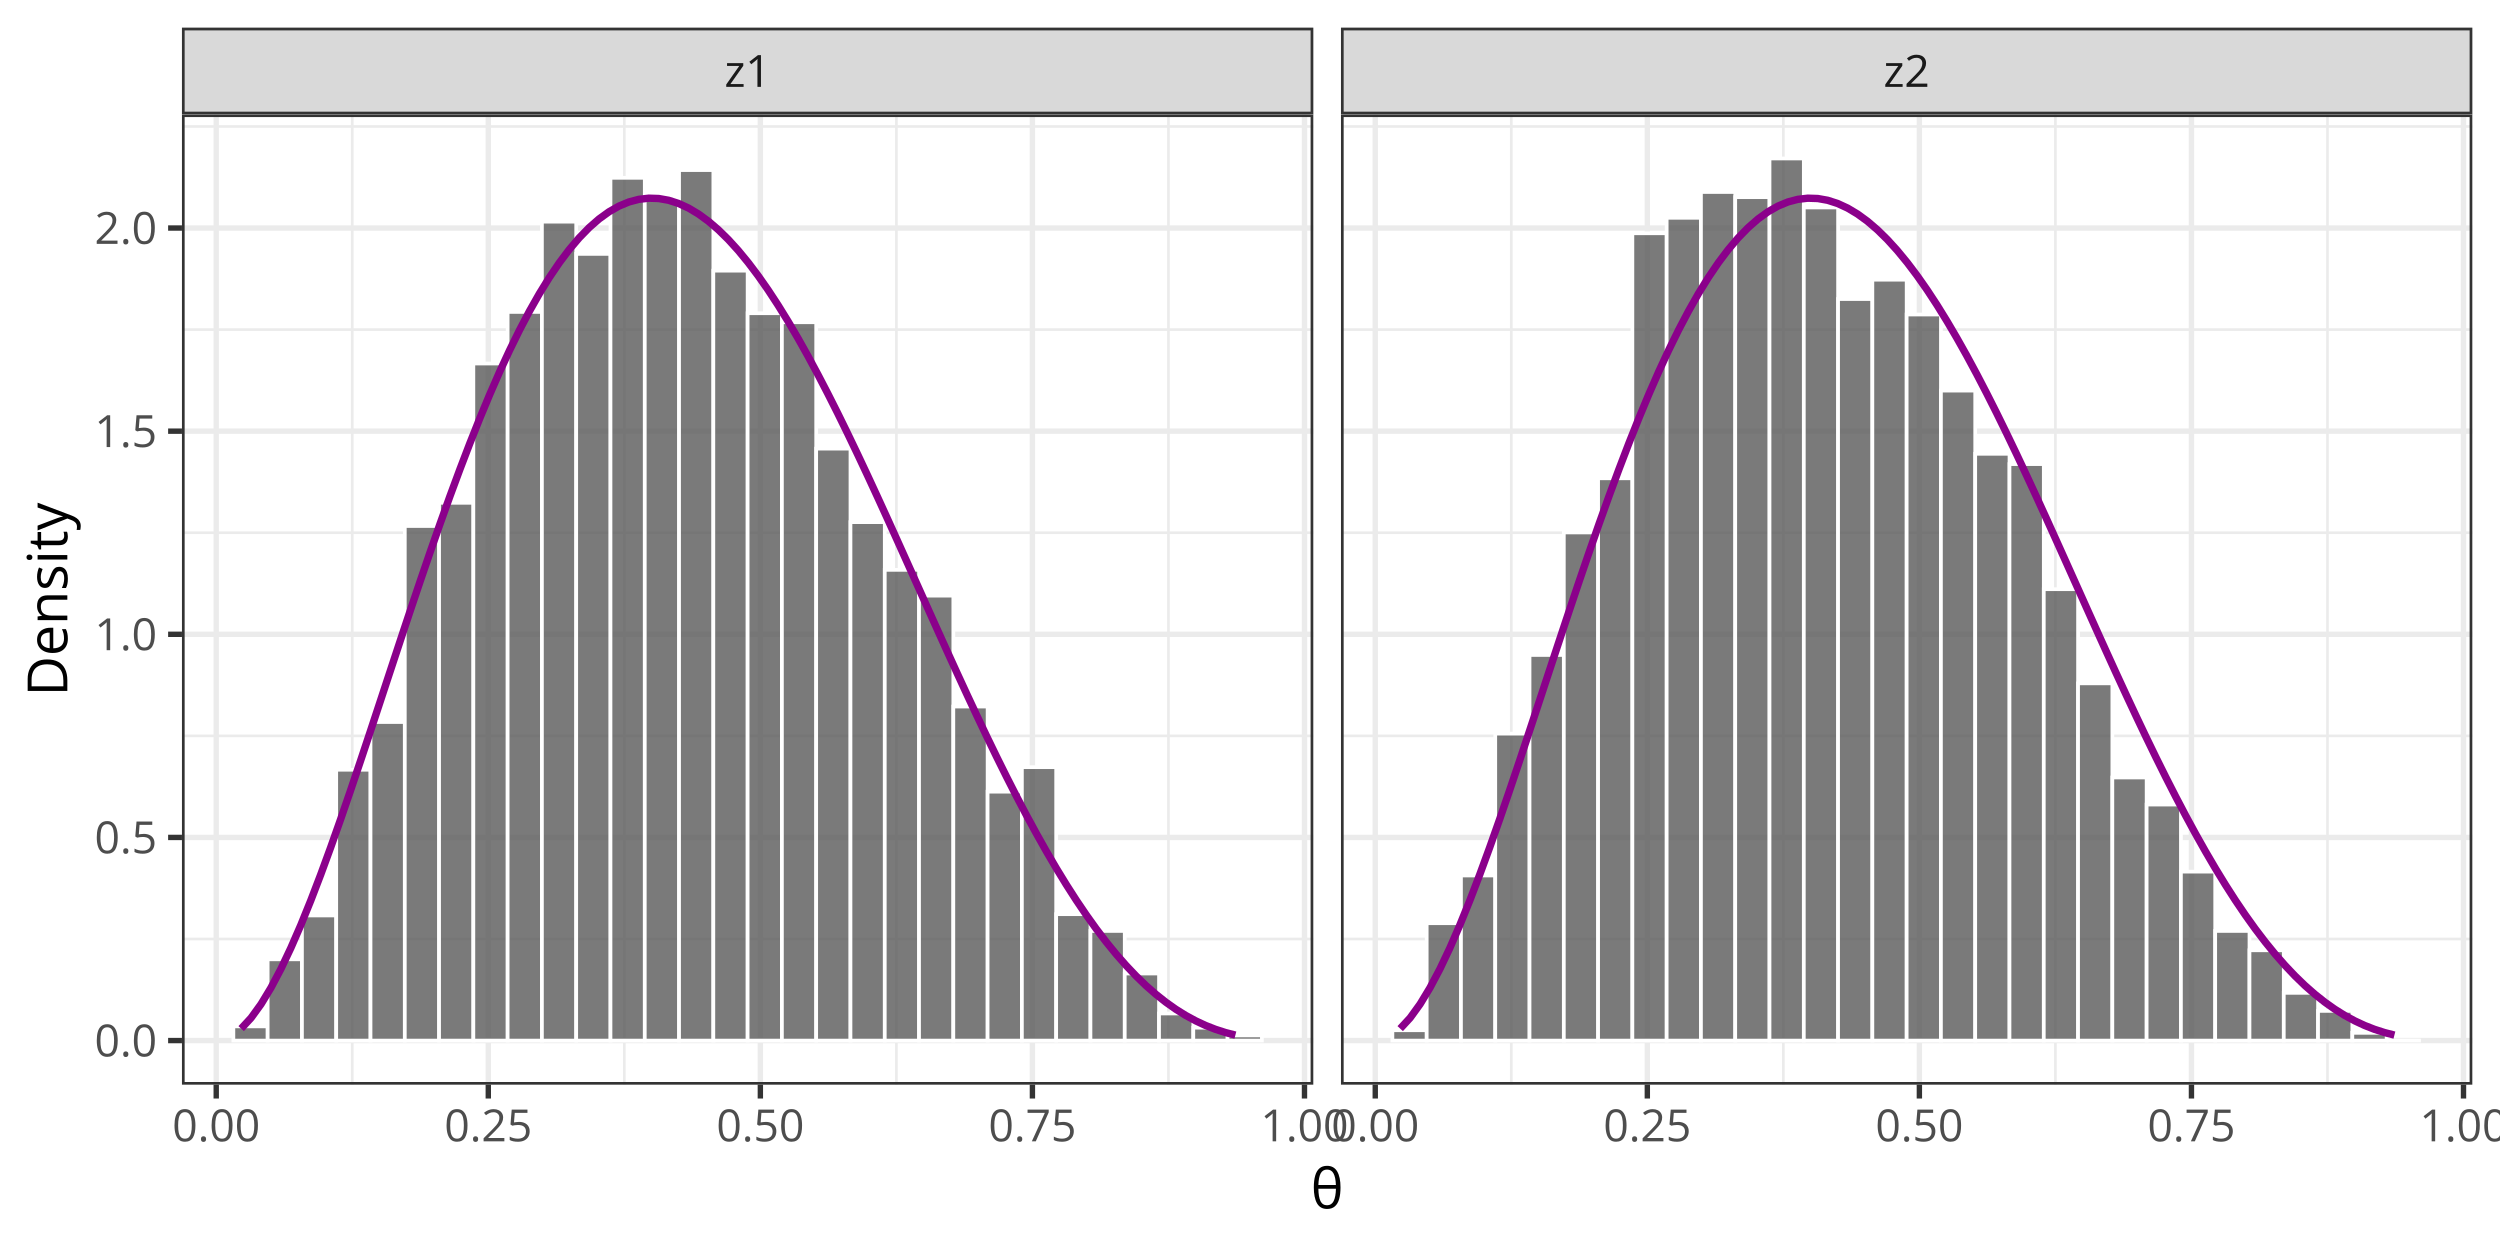 <?xml version="1.0" encoding="UTF-8"?>
<svg xmlns="http://www.w3.org/2000/svg" xmlns:xlink="http://www.w3.org/1999/xlink" width="720pt" height="360pt" viewBox="0 0 720 360" version="1.1">
<defs>
<g>
<symbol overflow="visible" id="glyph0-0">
<path style="stroke:none;" d=""/>
</symbol>
<symbol overflow="visible" id="glyph0-1">
<path style="stroke:none;" d="M 5.5 0 L 0.5 0 L 0.5 -0.688 L 4.25 -6.031 L 0.734 -6.031 L 0.734 -6.844 L 5.406 -6.844 L 5.406 -6.078 L 1.703 -0.812 L 5.5 -0.812 Z M 5.5 0 "/>
</symbol>
<symbol overflow="visible" id="glyph0-2">
<path style="stroke:none;" d="M 4.5 0 L 3.484 0 L 3.484 -6.469 C 3.484 -6.719 3.484 -6.93 3.484 -7.109 C 3.484 -7.285 3.484 -7.445 3.484 -7.594 C 3.492 -7.738 3.508 -7.891 3.531 -8.047 C 3.395 -7.91 3.27 -7.797 3.156 -7.703 C 3.051 -7.609 2.914 -7.492 2.75 -7.359 L 1.703 -6.516 L 1.156 -7.234 L 3.625 -9.141 L 4.5 -9.141 Z M 4.5 0 "/>
</symbol>
<symbol overflow="visible" id="glyph0-3">
<path style="stroke:none;" d="M 6.609 0 L 0.625 0 L 0.625 -0.875 L 3.078 -3.344 C 3.523 -3.801 3.906 -4.207 4.219 -4.562 C 4.531 -4.926 4.766 -5.281 4.922 -5.625 C 5.086 -5.977 5.172 -6.363 5.172 -6.781 C 5.172 -7.289 5.016 -7.68 4.703 -7.953 C 4.398 -8.234 4 -8.375 3.5 -8.375 C 3.062 -8.375 2.676 -8.297 2.344 -8.141 C 2.008 -7.992 1.664 -7.785 1.312 -7.516 L 0.75 -8.203 C 0.988 -8.41 1.25 -8.594 1.531 -8.75 C 1.82 -8.906 2.129 -9.031 2.453 -9.125 C 2.785 -9.219 3.133 -9.266 3.5 -9.266 C 4.062 -9.266 4.547 -9.164 4.953 -8.969 C 5.367 -8.77 5.688 -8.488 5.906 -8.125 C 6.133 -7.77 6.25 -7.344 6.25 -6.844 C 6.25 -6.363 6.148 -5.914 5.953 -5.5 C 5.766 -5.082 5.492 -4.672 5.141 -4.266 C 4.797 -3.859 4.395 -3.426 3.938 -2.969 L 1.953 -1 L 1.953 -0.953 L 6.609 -0.953 Z M 6.609 0 "/>
</symbol>
<symbol overflow="visible" id="glyph0-4">
<path style="stroke:none;" d="M 6.672 -4.578 C 6.672 -3.836 6.613 -3.176 6.5 -2.594 C 6.383 -2.008 6.207 -1.516 5.969 -1.109 C 5.727 -0.703 5.414 -0.395 5.031 -0.188 C 4.645 0.02 4.188 0.125 3.656 0.125 C 2.969 0.125 2.398 -0.055 1.953 -0.422 C 1.516 -0.797 1.188 -1.332 0.969 -2.031 C 0.75 -2.738 0.641 -3.586 0.641 -4.578 C 0.641 -5.555 0.738 -6.395 0.938 -7.094 C 1.133 -7.789 1.453 -8.328 1.891 -8.703 C 2.336 -9.086 2.926 -9.281 3.656 -9.281 C 4.344 -9.281 4.906 -9.094 5.344 -8.719 C 5.789 -8.344 6.125 -7.805 6.344 -7.109 C 6.562 -6.41 6.672 -5.566 6.672 -4.578 Z M 1.688 -4.578 C 1.688 -3.734 1.75 -3.023 1.875 -2.453 C 2.008 -1.891 2.219 -1.469 2.5 -1.188 C 2.789 -0.906 3.176 -0.766 3.656 -0.766 C 4.125 -0.766 4.5 -0.898 4.781 -1.172 C 5.07 -1.453 5.285 -1.875 5.422 -2.438 C 5.555 -3.008 5.625 -3.723 5.625 -4.578 C 5.625 -5.422 5.555 -6.125 5.422 -6.688 C 5.297 -7.25 5.086 -7.672 4.797 -7.953 C 4.516 -8.242 4.133 -8.391 3.656 -8.391 C 3.176 -8.391 2.789 -8.242 2.5 -7.953 C 2.207 -7.672 2 -7.25 1.875 -6.688 C 1.75 -6.125 1.688 -5.422 1.688 -4.578 Z M 1.688 -4.578 "/>
</symbol>
<symbol overflow="visible" id="glyph0-5">
<path style="stroke:none;" d="M 0.938 -0.656 C 0.938 -0.945 1.004 -1.148 1.141 -1.266 C 1.285 -1.391 1.461 -1.453 1.672 -1.453 C 1.879 -1.453 2.055 -1.391 2.203 -1.266 C 2.348 -1.148 2.422 -0.945 2.422 -0.656 C 2.422 -0.363 2.348 -0.148 2.203 -0.016 C 2.055 0.109 1.879 0.172 1.672 0.172 C 1.461 0.172 1.285 0.109 1.141 -0.016 C 1.004 -0.148 0.938 -0.363 0.938 -0.656 Z M 0.938 -0.656 "/>
</symbol>
<symbol overflow="visible" id="glyph0-6">
<path style="stroke:none;" d="M 3.516 -5.594 C 4.141 -5.594 4.68 -5.484 5.141 -5.266 C 5.598 -5.055 5.953 -4.75 6.203 -4.344 C 6.453 -3.945 6.578 -3.469 6.578 -2.906 C 6.578 -2.281 6.441 -1.738 6.172 -1.281 C 5.898 -0.832 5.508 -0.484 5 -0.234 C 4.5 0.004 3.895 0.125 3.188 0.125 C 2.707 0.125 2.266 0.082 1.859 0 C 1.453 -0.082 1.109 -0.207 0.828 -0.375 L 0.828 -1.359 C 1.129 -1.18 1.492 -1.035 1.922 -0.922 C 2.359 -0.816 2.781 -0.766 3.188 -0.766 C 3.656 -0.766 4.062 -0.836 4.406 -0.984 C 4.758 -1.129 5.031 -1.352 5.219 -1.656 C 5.414 -1.957 5.516 -2.336 5.516 -2.797 C 5.516 -3.41 5.328 -3.879 4.953 -4.203 C 4.578 -4.535 3.988 -4.703 3.188 -4.703 C 2.926 -4.703 2.641 -4.68 2.328 -4.641 C 2.023 -4.598 1.773 -4.551 1.578 -4.5 L 1.047 -4.844 L 1.406 -9.141 L 5.938 -9.141 L 5.938 -8.188 L 2.281 -8.188 L 2.062 -5.438 C 2.219 -5.469 2.422 -5.5 2.672 -5.531 C 2.922 -5.57 3.203 -5.594 3.516 -5.594 Z M 3.516 -5.594 "/>
</symbol>
<symbol overflow="visible" id="glyph0-7">
<path style="stroke:none;" d="M 1.812 0 L 5.562 -8.188 L 0.578 -8.188 L 0.578 -9.141 L 6.672 -9.141 L 6.672 -8.328 L 2.953 0 Z M 1.812 0 "/>
</symbol>
<symbol overflow="visible" id="glyph1-0">
<path style="stroke:none;" d=""/>
</symbol>
<symbol overflow="visible" id="glyph1-1">
<path style="stroke:none;" d="M 8.578 -6.062 C 8.578 -4.75 8.445 -3.629 8.188 -2.703 C 7.926 -1.773 7.508 -1.066 6.938 -0.578 C 6.375 -0.086 5.629 0.156 4.703 0.156 C 3.398 0.156 2.438 -0.383 1.812 -1.469 C 1.195 -2.562 0.891 -4.094 0.891 -6.062 C 0.891 -7.375 1.02 -8.488 1.281 -9.406 C 1.539 -10.332 1.953 -11.039 2.516 -11.531 C 3.078 -12.02 3.805 -12.266 4.703 -12.266 C 6.016 -12.266 6.988 -11.723 7.625 -10.641 C 8.258 -9.566 8.578 -8.039 8.578 -6.062 Z M 4.703 -0.906 C 5.555 -0.906 6.188 -1.301 6.594 -2.094 C 7 -2.895 7.223 -4.086 7.266 -5.672 L 2.203 -5.672 C 2.223 -4.098 2.426 -2.91 2.812 -2.109 C 3.207 -1.305 3.836 -0.906 4.703 -0.906 Z M 4.703 -11.188 C 3.867 -11.188 3.254 -10.816 2.859 -10.078 C 2.473 -9.336 2.254 -8.227 2.203 -6.75 L 7.25 -6.75 C 7.195 -8.227 6.969 -9.336 6.562 -10.078 C 6.164 -10.816 5.547 -11.188 4.703 -11.188 Z M 4.703 -11.188 "/>
</symbol>
<symbol overflow="visible" id="glyph2-0">
<path style="stroke:none;" d=""/>
</symbol>
<symbol overflow="visible" id="glyph2-1">
<path style="stroke:none;" d="M -5.828 -10.641 C -4.535 -10.641 -3.457 -10.406 -2.594 -9.938 C -1.738 -9.469 -1.094 -8.785 -0.656 -7.891 C -0.219 -7.004 0 -5.93 0 -4.672 L 0 -1.562 L -11.422 -1.562 L -11.422 -5.016 C -11.422 -6.172 -11.207 -7.164 -10.781 -8 C -10.363 -8.844 -9.738 -9.492 -8.906 -9.953 C -8.07 -10.41 -7.047 -10.641 -5.828 -10.641 Z M -5.781 -9.234 C -6.801 -9.234 -7.645 -9.062 -8.312 -8.719 C -8.977 -8.383 -9.473 -7.883 -9.797 -7.219 C -10.129 -6.562 -10.297 -5.758 -10.297 -4.812 L -10.297 -2.891 L -1.141 -2.891 L -1.141 -4.516 C -1.141 -6.086 -1.523 -7.266 -2.297 -8.047 C -3.078 -8.836 -4.238 -9.234 -5.781 -9.234 Z M -5.781 -9.234 "/>
</symbol>
<symbol overflow="visible" id="glyph2-2">
<path style="stroke:none;" d="M -8.719 -4.672 C -8.719 -5.398 -8.555 -6.023 -8.234 -6.547 C -7.91 -7.066 -7.457 -7.461 -6.875 -7.734 C -6.301 -8.016 -5.625 -8.156 -4.844 -8.156 L -4.047 -8.156 L -4.047 -2.234 C -3.035 -2.254 -2.266 -2.504 -1.734 -2.984 C -1.211 -3.473 -0.953 -4.156 -0.953 -5.031 C -0.953 -5.57 -1 -6.051 -1.094 -6.469 C -1.195 -6.883 -1.348 -7.316 -1.547 -7.766 L -0.406 -7.766 C -0.207 -7.336 -0.066 -6.91 0.016 -6.484 C 0.109 -6.055 0.156 -5.555 0.156 -4.984 C 0.156 -4.16 -0.008 -3.441 -0.344 -2.828 C -0.688 -2.211 -1.18 -1.734 -1.828 -1.391 C -2.484 -1.055 -3.281 -0.891 -4.219 -0.891 C -5.145 -0.891 -5.941 -1.047 -6.609 -1.359 C -7.285 -1.672 -7.805 -2.109 -8.172 -2.672 C -8.535 -3.234 -8.719 -3.898 -8.719 -4.672 Z M -7.656 -4.656 C -7.656 -3.957 -7.426 -3.398 -6.969 -2.984 C -6.52 -2.578 -5.891 -2.336 -5.078 -2.266 L -5.078 -6.797 C -5.586 -6.785 -6.035 -6.703 -6.422 -6.547 C -6.816 -6.398 -7.117 -6.172 -7.328 -5.859 C -7.547 -5.547 -7.656 -5.145 -7.656 -4.656 Z M -7.656 -4.656 "/>
</symbol>
<symbol overflow="visible" id="glyph2-3">
<path style="stroke:none;" d="M -8.719 -5.422 C -8.719 -6.441 -8.469 -7.211 -7.969 -7.734 C -7.477 -8.254 -6.68 -8.516 -5.578 -8.516 L 0 -8.516 L 0 -7.234 L -5.5 -7.234 C -6.207 -7.234 -6.738 -7.066 -7.094 -6.734 C -7.445 -6.41 -7.625 -5.914 -7.625 -5.25 C -7.625 -4.301 -7.352 -3.633 -6.812 -3.25 C -6.281 -2.863 -5.504 -2.672 -4.484 -2.672 L 0 -2.672 L 0 -1.375 L -8.562 -1.375 L -8.562 -2.422 L -7.328 -2.609 L -7.328 -2.688 C -7.629 -2.863 -7.883 -3.094 -8.094 -3.375 C -8.301 -3.656 -8.457 -3.969 -8.562 -4.312 C -8.664 -4.664 -8.719 -5.035 -8.719 -5.422 Z M -8.719 -5.422 "/>
</symbol>
<symbol overflow="visible" id="glyph2-4">
<path style="stroke:none;" d="M -2.344 -6.906 C -1.801 -6.906 -1.344 -6.77 -0.969 -6.5 C -0.594 -6.227 -0.312 -5.836 -0.125 -5.328 C 0.062 -4.816 0.156 -4.211 0.156 -3.516 C 0.156 -2.91 0.109 -2.391 0.016 -1.953 C -0.078 -1.516 -0.211 -1.133 -0.391 -0.812 L -1.578 -0.812 C -1.41 -1.156 -1.254 -1.566 -1.109 -2.047 C -0.973 -2.535 -0.906 -3.035 -0.906 -3.547 C -0.906 -4.285 -1.023 -4.82 -1.266 -5.156 C -1.504 -5.488 -1.828 -5.656 -2.234 -5.656 C -2.473 -5.656 -2.68 -5.586 -2.859 -5.453 C -3.035 -5.316 -3.207 -5.094 -3.375 -4.781 C -3.551 -4.469 -3.738 -4.035 -3.938 -3.484 C -4.145 -2.941 -4.352 -2.469 -4.562 -2.062 C -4.77 -1.664 -5.02 -1.359 -5.312 -1.141 C -5.613 -0.93 -6 -0.828 -6.469 -0.828 C -7.195 -0.828 -7.754 -1.117 -8.141 -1.703 C -8.523 -2.285 -8.719 -3.055 -8.719 -4.016 C -8.719 -4.523 -8.664 -5.004 -8.562 -5.453 C -8.469 -5.91 -8.332 -6.332 -8.156 -6.719 L -7.125 -6.281 C -7.27 -5.926 -7.395 -5.547 -7.5 -5.141 C -7.602 -4.742 -7.656 -4.336 -7.656 -3.922 C -7.656 -3.328 -7.555 -2.867 -7.359 -2.547 C -7.16 -2.223 -6.891 -2.062 -6.547 -2.062 C -6.285 -2.062 -6.066 -2.133 -5.891 -2.281 C -5.723 -2.438 -5.562 -2.676 -5.406 -3 C -5.258 -3.332 -5.082 -3.766 -4.875 -4.297 C -4.676 -4.836 -4.473 -5.301 -4.266 -5.688 C -4.055 -6.082 -3.801 -6.383 -3.5 -6.594 C -3.195 -6.801 -2.812 -6.906 -2.344 -6.906 Z M -2.344 -6.906 "/>
</symbol>
<symbol overflow="visible" id="glyph2-5">
<path style="stroke:none;" d="M -8.562 -2.672 L 0 -2.672 L 0 -1.375 L -8.562 -1.375 Z M -11.766 -2.031 C -11.766 -2.25 -11.695 -2.43 -11.562 -2.578 C -11.426 -2.734 -11.211 -2.812 -10.922 -2.812 C -10.629 -2.812 -10.41 -2.734 -10.266 -2.578 C -10.129 -2.43 -10.062 -2.25 -10.062 -2.031 C -10.062 -1.812 -10.129 -1.625 -10.266 -1.469 C -10.41 -1.32 -10.629 -1.25 -10.922 -1.25 C -11.211 -1.25 -11.426 -1.32 -11.562 -1.469 C -11.695 -1.625 -11.766 -1.812 -11.766 -2.031 Z M -11.766 -2.031 "/>
</symbol>
<symbol overflow="visible" id="glyph2-6">
<path style="stroke:none;" d="M -0.906 -4.141 C -0.906 -4.348 -0.922 -4.562 -0.953 -4.781 C -0.992 -5.008 -1.039 -5.195 -1.094 -5.344 L -0.094 -5.344 C -0.02 -5.188 0.035 -4.973 0.078 -4.703 C 0.129 -4.441 0.156 -4.18 0.156 -3.922 C 0.156 -3.473 0.078 -3.062 -0.078 -2.688 C -0.242 -2.32 -0.516 -2.023 -0.891 -1.797 C -1.273 -1.578 -1.801 -1.469 -2.469 -1.469 L -7.547 -1.469 L -7.547 -0.25 L -8.188 -0.25 L -8.688 -1.484 L -10.547 -2 L -10.547 -2.781 L -8.562 -2.781 L -8.562 -5.281 L -7.547 -5.281 L -7.547 -2.781 L -2.516 -2.781 C -1.973 -2.781 -1.566 -2.898 -1.297 -3.141 C -1.035 -3.391 -0.906 -3.723 -0.906 -4.141 Z M -0.906 -4.141 "/>
</symbol>
<symbol overflow="visible" id="glyph2-7">
<path style="stroke:none;" d="M -8.562 -0.016 L -8.562 -1.406 L -3.594 -3.297 C -3.301 -3.41 -3.02 -3.516 -2.75 -3.609 C -2.488 -3.703 -2.234 -3.785 -1.984 -3.859 C -1.742 -3.93 -1.508 -3.988 -1.281 -4.031 L -1.281 -4.078 C -1.539 -4.148 -1.879 -4.254 -2.297 -4.391 C -2.723 -4.523 -3.16 -4.672 -3.609 -4.828 L -8.562 -6.625 L -8.562 -8.016 L 1.266 -4.297 C 1.785 -4.098 2.238 -3.863 2.625 -3.594 C 3.02 -3.332 3.32 -3.016 3.531 -2.641 C 3.75 -2.266 3.859 -1.812 3.859 -1.281 C 3.859 -1.039 3.844 -0.828 3.812 -0.641 C 3.781 -0.453 3.75 -0.289 3.719 -0.156 L 2.672 -0.156 C 2.703 -0.27 2.727 -0.406 2.75 -0.562 C 2.77 -0.727 2.781 -0.898 2.781 -1.078 C 2.781 -1.398 2.719 -1.68 2.594 -1.922 C 2.469 -2.16 2.285 -2.363 2.047 -2.531 C 1.816 -2.707 1.539 -2.859 1.219 -2.984 L 0.016 -3.453 Z M -8.562 -0.016 "/>
</symbol>
</g>
<clipPath id="clip1">
  <path d="M 52.402 32.941 L 378.23 32.941 L 378.23 312.387 L 52.402 312.387 Z M 52.402 32.941 "/>
</clipPath>
<clipPath id="clip2">
  <path d="M 52.402 270 L 378.23 270 L 378.23 271 L 52.402 271 Z M 52.402 270 "/>
</clipPath>
<clipPath id="clip3">
  <path d="M 52.402 211 L 378.23 211 L 378.23 213 L 52.402 213 Z M 52.402 211 "/>
</clipPath>
<clipPath id="clip4">
  <path d="M 52.402 153 L 378.23 153 L 378.23 154 L 52.402 154 Z M 52.402 153 "/>
</clipPath>
<clipPath id="clip5">
  <path d="M 52.402 94 L 378.23 94 L 378.23 96 L 52.402 96 Z M 52.402 94 "/>
</clipPath>
<clipPath id="clip6">
  <path d="M 52.402 36 L 378.23 36 L 378.23 37 L 52.402 37 Z M 52.402 36 "/>
</clipPath>
<clipPath id="clip7">
  <path d="M 101 32.941 L 102 32.941 L 102 312.387 L 101 312.387 Z M 101 32.941 "/>
</clipPath>
<clipPath id="clip8">
  <path d="M 179 32.941 L 181 32.941 L 181 312.387 L 179 312.387 Z M 179 32.941 "/>
</clipPath>
<clipPath id="clip9">
  <path d="M 257 32.941 L 259 32.941 L 259 312.387 L 257 312.387 Z M 257 32.941 "/>
</clipPath>
<clipPath id="clip10">
  <path d="M 336 32.941 L 337 32.941 L 337 312.387 L 336 312.387 Z M 336 32.941 "/>
</clipPath>
<clipPath id="clip11">
  <path d="M 52.402 298 L 378.23 298 L 378.23 301 L 52.402 301 Z M 52.402 298 "/>
</clipPath>
<clipPath id="clip12">
  <path d="M 52.402 240 L 378.23 240 L 378.23 242 L 52.402 242 Z M 52.402 240 "/>
</clipPath>
<clipPath id="clip13">
  <path d="M 52.402 181 L 378.23 181 L 378.23 184 L 52.402 184 Z M 52.402 181 "/>
</clipPath>
<clipPath id="clip14">
  <path d="M 52.402 123 L 378.23 123 L 378.23 125 L 52.402 125 Z M 52.402 123 "/>
</clipPath>
<clipPath id="clip15">
  <path d="M 52.402 64 L 378.23 64 L 378.23 67 L 52.402 67 Z M 52.402 64 "/>
</clipPath>
<clipPath id="clip16">
  <path d="M 61 32.941 L 64 32.941 L 64 312.387 L 61 312.387 Z M 61 32.941 "/>
</clipPath>
<clipPath id="clip17">
  <path d="M 139 32.941 L 142 32.941 L 142 312.387 L 139 312.387 Z M 139 32.941 "/>
</clipPath>
<clipPath id="clip18">
  <path d="M 218 32.941 L 220 32.941 L 220 312.387 L 218 312.387 Z M 218 32.941 "/>
</clipPath>
<clipPath id="clip19">
  <path d="M 296 32.941 L 299 32.941 L 299 312.387 L 296 312.387 Z M 296 32.941 "/>
</clipPath>
<clipPath id="clip20">
  <path d="M 374 32.941 L 377 32.941 L 377 312.387 L 374 312.387 Z M 374 32.941 "/>
</clipPath>
<clipPath id="clip21">
  <path d="M 52.402 32.941 L 378.23 32.941 L 378.23 312.387 L 52.402 312.387 Z M 52.402 32.941 "/>
</clipPath>
<clipPath id="clip22">
  <path d="M 386.199 32.941 L 712.027 32.941 L 712.027 312.387 L 386.199 312.387 Z M 386.199 32.941 "/>
</clipPath>
<clipPath id="clip23">
  <path d="M 386.199 270 L 712.027 270 L 712.027 271 L 386.199 271 Z M 386.199 270 "/>
</clipPath>
<clipPath id="clip24">
  <path d="M 386.199 211 L 712.027 211 L 712.027 213 L 386.199 213 Z M 386.199 211 "/>
</clipPath>
<clipPath id="clip25">
  <path d="M 386.199 153 L 712.027 153 L 712.027 154 L 386.199 154 Z M 386.199 153 "/>
</clipPath>
<clipPath id="clip26">
  <path d="M 386.199 94 L 712.027 94 L 712.027 96 L 386.199 96 Z M 386.199 94 "/>
</clipPath>
<clipPath id="clip27">
  <path d="M 386.199 36 L 712.027 36 L 712.027 37 L 386.199 37 Z M 386.199 36 "/>
</clipPath>
<clipPath id="clip28">
  <path d="M 434 32.941 L 436 32.941 L 436 312.387 L 434 312.387 Z M 434 32.941 "/>
</clipPath>
<clipPath id="clip29">
  <path d="M 513 32.941 L 514 32.941 L 514 312.387 L 513 312.387 Z M 513 32.941 "/>
</clipPath>
<clipPath id="clip30">
  <path d="M 591 32.941 L 593 32.941 L 593 312.387 L 591 312.387 Z M 591 32.941 "/>
</clipPath>
<clipPath id="clip31">
  <path d="M 669 32.941 L 671 32.941 L 671 312.387 L 669 312.387 Z M 669 32.941 "/>
</clipPath>
<clipPath id="clip32">
  <path d="M 386.199 298 L 712.027 298 L 712.027 301 L 386.199 301 Z M 386.199 298 "/>
</clipPath>
<clipPath id="clip33">
  <path d="M 386.199 240 L 712.027 240 L 712.027 242 L 386.199 242 Z M 386.199 240 "/>
</clipPath>
<clipPath id="clip34">
  <path d="M 386.199 181 L 712.027 181 L 712.027 184 L 386.199 184 Z M 386.199 181 "/>
</clipPath>
<clipPath id="clip35">
  <path d="M 386.199 123 L 712.027 123 L 712.027 125 L 386.199 125 Z M 386.199 123 "/>
</clipPath>
<clipPath id="clip36">
  <path d="M 386.199 64 L 712.027 64 L 712.027 67 L 386.199 67 Z M 386.199 64 "/>
</clipPath>
<clipPath id="clip37">
  <path d="M 395 32.941 L 397 32.941 L 397 312.387 L 395 312.387 Z M 395 32.941 "/>
</clipPath>
<clipPath id="clip38">
  <path d="M 473 32.941 L 476 32.941 L 476 312.387 L 473 312.387 Z M 473 32.941 "/>
</clipPath>
<clipPath id="clip39">
  <path d="M 552 32.941 L 554 32.941 L 554 312.387 L 552 312.387 Z M 552 32.941 "/>
</clipPath>
<clipPath id="clip40">
  <path d="M 630 32.941 L 632 32.941 L 632 312.387 L 630 312.387 Z M 630 32.941 "/>
</clipPath>
<clipPath id="clip41">
  <path d="M 708 32.941 L 711 32.941 L 711 312.387 L 708 312.387 Z M 708 32.941 "/>
</clipPath>
<clipPath id="clip42">
  <path d="M 386.199 32.941 L 712.027 32.941 L 712.027 312.387 L 386.199 312.387 Z M 386.199 32.941 "/>
</clipPath>
<clipPath id="clip43">
  <path d="M 52.402 7.969 L 378.23 7.969 L 378.23 32.941 L 52.402 32.941 Z M 52.402 7.969 "/>
</clipPath>
<clipPath id="clip44">
  <path d="M 386.199 7.969 L 712.027 7.969 L 712.027 32.941 L 386.199 32.941 Z M 386.199 7.969 "/>
</clipPath>
</defs>
<g id="surface204">
<rect x="0" y="0" width="720" height="360" style="fill:rgb(100%,100%,100%);fill-opacity:1;stroke:none;"/>
<rect x="0" y="0" width="720" height="360" style="fill:rgb(100%,100%,100%);fill-opacity:1;stroke:none;"/>
<path style="fill:none;stroke-width:1.552;stroke-linecap:round;stroke-linejoin:round;stroke:rgb(100%,100%,100%);stroke-opacity:1;stroke-miterlimit:10;" d="M 0 360 L 720 360 L 720 0 L 0 0 Z M 0 360 "/>
<g clip-path="url(#clip1)" clip-rule="nonzero">
<path style=" stroke:none;fill-rule:nonzero;fill:rgb(100%,100%,100%);fill-opacity:1;" d="M 52.402 312.387 L 378.23 312.387 L 378.23 32.941 L 52.402 32.941 Z M 52.402 312.387 "/>
</g>
<g clip-path="url(#clip2)" clip-rule="nonzero">
<path style="fill:none;stroke-width:0.776;stroke-linecap:butt;stroke-linejoin:round;stroke:rgb(92.157%,92.157%,92.157%);stroke-opacity:1;stroke-miterlimit:10;" d="M 52.402 270.434 L 378.23 270.434 "/>
</g>
<g clip-path="url(#clip3)" clip-rule="nonzero">
<path style="fill:none;stroke-width:0.776;stroke-linecap:butt;stroke-linejoin:round;stroke:rgb(92.157%,92.157%,92.157%);stroke-opacity:1;stroke-miterlimit:10;" d="M 52.402 211.93 L 378.23 211.93 "/>
</g>
<g clip-path="url(#clip4)" clip-rule="nonzero">
<path style="fill:none;stroke-width:0.776;stroke-linecap:butt;stroke-linejoin:round;stroke:rgb(92.157%,92.157%,92.157%);stroke-opacity:1;stroke-miterlimit:10;" d="M 52.402 153.43 L 378.23 153.43 "/>
</g>
<g clip-path="url(#clip5)" clip-rule="nonzero">
<path style="fill:none;stroke-width:0.776;stroke-linecap:butt;stroke-linejoin:round;stroke:rgb(92.157%,92.157%,92.157%);stroke-opacity:1;stroke-miterlimit:10;" d="M 52.402 94.926 L 378.23 94.926 "/>
</g>
<g clip-path="url(#clip6)" clip-rule="nonzero">
<path style="fill:none;stroke-width:0.776;stroke-linecap:butt;stroke-linejoin:round;stroke:rgb(92.157%,92.157%,92.157%);stroke-opacity:1;stroke-miterlimit:10;" d="M 52.402 36.422 L 378.23 36.422 "/>
</g>
<g clip-path="url(#clip7)" clip-rule="nonzero">
<path style="fill:none;stroke-width:0.776;stroke-linecap:butt;stroke-linejoin:round;stroke:rgb(92.157%,92.157%,92.157%);stroke-opacity:1;stroke-miterlimit:10;" d="M 101.453 312.387 L 101.453 32.941 "/>
</g>
<g clip-path="url(#clip8)" clip-rule="nonzero">
<path style="fill:none;stroke-width:0.776;stroke-linecap:butt;stroke-linejoin:round;stroke:rgb(92.157%,92.157%,92.157%);stroke-opacity:1;stroke-miterlimit:10;" d="M 179.805 312.387 L 179.805 32.941 "/>
</g>
<g clip-path="url(#clip9)" clip-rule="nonzero">
<path style="fill:none;stroke-width:0.776;stroke-linecap:butt;stroke-linejoin:round;stroke:rgb(92.157%,92.157%,92.157%);stroke-opacity:1;stroke-miterlimit:10;" d="M 258.16 312.387 L 258.16 32.941 "/>
</g>
<g clip-path="url(#clip10)" clip-rule="nonzero">
<path style="fill:none;stroke-width:0.776;stroke-linecap:butt;stroke-linejoin:round;stroke:rgb(92.157%,92.157%,92.157%);stroke-opacity:1;stroke-miterlimit:10;" d="M 336.516 312.387 L 336.516 32.941 "/>
</g>
<g clip-path="url(#clip11)" clip-rule="nonzero">
<path style="fill:none;stroke-width:1.552;stroke-linecap:butt;stroke-linejoin:round;stroke:rgb(92.157%,92.157%,92.157%);stroke-opacity:1;stroke-miterlimit:10;" d="M 52.402 299.684 L 378.23 299.684 "/>
</g>
<g clip-path="url(#clip12)" clip-rule="nonzero">
<path style="fill:none;stroke-width:1.552;stroke-linecap:butt;stroke-linejoin:round;stroke:rgb(92.157%,92.157%,92.157%);stroke-opacity:1;stroke-miterlimit:10;" d="M 52.402 241.184 L 378.23 241.184 "/>
</g>
<g clip-path="url(#clip13)" clip-rule="nonzero">
<path style="fill:none;stroke-width:1.552;stroke-linecap:butt;stroke-linejoin:round;stroke:rgb(92.157%,92.157%,92.157%);stroke-opacity:1;stroke-miterlimit:10;" d="M 52.402 182.68 L 378.23 182.68 "/>
</g>
<g clip-path="url(#clip14)" clip-rule="nonzero">
<path style="fill:none;stroke-width:1.552;stroke-linecap:butt;stroke-linejoin:round;stroke:rgb(92.157%,92.157%,92.157%);stroke-opacity:1;stroke-miterlimit:10;" d="M 52.402 124.176 L 378.23 124.176 "/>
</g>
<g clip-path="url(#clip15)" clip-rule="nonzero">
<path style="fill:none;stroke-width:1.552;stroke-linecap:butt;stroke-linejoin:round;stroke:rgb(92.157%,92.157%,92.157%);stroke-opacity:1;stroke-miterlimit:10;" d="M 52.402 65.676 L 378.23 65.676 "/>
</g>
<g clip-path="url(#clip16)" clip-rule="nonzero">
<path style="fill:none;stroke-width:1.552;stroke-linecap:butt;stroke-linejoin:round;stroke:rgb(92.157%,92.157%,92.157%);stroke-opacity:1;stroke-miterlimit:10;" d="M 62.273 312.387 L 62.273 32.941 "/>
</g>
<g clip-path="url(#clip17)" clip-rule="nonzero">
<path style="fill:none;stroke-width:1.552;stroke-linecap:butt;stroke-linejoin:round;stroke:rgb(92.157%,92.157%,92.157%);stroke-opacity:1;stroke-miterlimit:10;" d="M 140.629 312.387 L 140.629 32.941 "/>
</g>
<g clip-path="url(#clip18)" clip-rule="nonzero">
<path style="fill:none;stroke-width:1.552;stroke-linecap:butt;stroke-linejoin:round;stroke:rgb(92.157%,92.157%,92.157%);stroke-opacity:1;stroke-miterlimit:10;" d="M 218.984 312.387 L 218.984 32.941 "/>
</g>
<g clip-path="url(#clip19)" clip-rule="nonzero">
<path style="fill:none;stroke-width:1.552;stroke-linecap:butt;stroke-linejoin:round;stroke:rgb(92.157%,92.157%,92.157%);stroke-opacity:1;stroke-miterlimit:10;" d="M 297.336 312.387 L 297.336 32.941 "/>
</g>
<g clip-path="url(#clip20)" clip-rule="nonzero">
<path style="fill:none;stroke-width:1.552;stroke-linecap:butt;stroke-linejoin:round;stroke:rgb(92.157%,92.157%,92.157%);stroke-opacity:1;stroke-miterlimit:10;" d="M 375.691 312.387 L 375.691 32.941 "/>
</g>
<path style="fill-rule:nonzero;fill:rgb(34.902%,34.902%,34.902%);fill-opacity:0.8;stroke-width:1.067;stroke-linecap:butt;stroke-linejoin:miter;stroke:rgb(100%,100%,100%);stroke-opacity:1;stroke-miterlimit:10;" d="M 67.211 299.684 L 77.086 299.684 L 77.086 295.598 L 67.211 295.598 Z M 67.211 299.684 "/>
<path style="fill-rule:nonzero;fill:rgb(34.902%,34.902%,34.902%);fill-opacity:0.8;stroke-width:1.067;stroke-linecap:butt;stroke-linejoin:miter;stroke:rgb(100%,100%,100%);stroke-opacity:1;stroke-miterlimit:10;" d="M 77.086 299.684 L 86.961 299.684 L 86.961 276.285 L 77.086 276.285 Z M 77.086 299.684 "/>
<path style="fill-rule:nonzero;fill:rgb(34.902%,34.902%,34.902%);fill-opacity:0.8;stroke-width:1.067;stroke-linecap:butt;stroke-linejoin:miter;stroke:rgb(100%,100%,100%);stroke-opacity:1;stroke-miterlimit:10;" d="M 86.961 299.684 L 96.836 299.684 L 96.836 263.656 L 86.961 263.656 Z M 86.961 299.684 "/>
<path style="fill-rule:nonzero;fill:rgb(34.902%,34.902%,34.902%);fill-opacity:0.8;stroke-width:1.067;stroke-linecap:butt;stroke-linejoin:miter;stroke:rgb(100%,100%,100%);stroke-opacity:1;stroke-miterlimit:10;" d="M 96.832 299.684 L 106.707 299.684 L 106.707 221.688 L 96.832 221.688 Z M 96.832 299.684 "/>
<path style="fill-rule:nonzero;fill:rgb(34.902%,34.902%,34.902%);fill-opacity:0.8;stroke-width:1.067;stroke-linecap:butt;stroke-linejoin:miter;stroke:rgb(100%,100%,100%);stroke-opacity:1;stroke-miterlimit:10;" d="M 106.707 299.684 L 116.582 299.684 L 116.582 207.945 L 106.707 207.945 Z M 106.707 299.684 "/>
<path style="fill-rule:nonzero;fill:rgb(34.902%,34.902%,34.902%);fill-opacity:0.8;stroke-width:1.067;stroke-linecap:butt;stroke-linejoin:miter;stroke:rgb(100%,100%,100%);stroke-opacity:1;stroke-miterlimit:10;" d="M 116.582 299.684 L 126.457 299.684 L 126.457 151.492 L 116.582 151.492 Z M 116.582 299.684 "/>
<path style="fill-rule:nonzero;fill:rgb(34.902%,34.902%,34.902%);fill-opacity:0.8;stroke-width:1.067;stroke-linecap:butt;stroke-linejoin:miter;stroke:rgb(100%,100%,100%);stroke-opacity:1;stroke-miterlimit:10;" d="M 126.453 299.684 L 136.328 299.684 L 136.328 144.809 L 126.453 144.809 Z M 126.453 299.684 "/>
<path style="fill-rule:nonzero;fill:rgb(34.902%,34.902%,34.902%);fill-opacity:0.8;stroke-width:1.067;stroke-linecap:butt;stroke-linejoin:miter;stroke:rgb(100%,100%,100%);stroke-opacity:1;stroke-miterlimit:10;" d="M 136.328 299.684 L 146.203 299.684 L 146.203 104.695 L 136.328 104.695 Z M 136.328 299.684 "/>
<path style="fill-rule:nonzero;fill:rgb(34.902%,34.902%,34.902%);fill-opacity:0.8;stroke-width:1.067;stroke-linecap:butt;stroke-linejoin:miter;stroke:rgb(100%,100%,100%);stroke-opacity:1;stroke-miterlimit:10;" d="M 146.199 299.684 L 156.074 299.684 L 156.074 89.84 L 146.199 89.84 Z M 146.199 299.684 "/>
<path style="fill-rule:nonzero;fill:rgb(34.902%,34.902%,34.902%);fill-opacity:0.8;stroke-width:1.067;stroke-linecap:butt;stroke-linejoin:miter;stroke:rgb(100%,100%,100%);stroke-opacity:1;stroke-miterlimit:10;" d="M 156.074 299.684 L 165.949 299.684 L 165.949 63.84 L 156.074 63.84 Z M 156.074 299.684 "/>
<path style="fill-rule:nonzero;fill:rgb(34.902%,34.902%,34.902%);fill-opacity:0.8;stroke-width:1.067;stroke-linecap:butt;stroke-linejoin:miter;stroke:rgb(100%,100%,100%);stroke-opacity:1;stroke-miterlimit:10;" d="M 165.949 299.684 L 175.824 299.684 L 175.824 73.125 L 165.949 73.125 Z M 165.949 299.684 "/>
<path style="fill-rule:nonzero;fill:rgb(34.902%,34.902%,34.902%);fill-opacity:0.8;stroke-width:1.067;stroke-linecap:butt;stroke-linejoin:miter;stroke:rgb(100%,100%,100%);stroke-opacity:1;stroke-miterlimit:10;" d="M 175.82 299.684 L 185.695 299.684 L 185.695 51.211 L 175.82 51.211 Z M 175.82 299.684 "/>
<path style="fill-rule:nonzero;fill:rgb(34.902%,34.902%,34.902%);fill-opacity:0.8;stroke-width:1.067;stroke-linecap:butt;stroke-linejoin:miter;stroke:rgb(100%,100%,100%);stroke-opacity:1;stroke-miterlimit:10;" d="M 185.695 299.684 L 195.57 299.684 L 195.57 56.785 L 185.695 56.785 Z M 185.695 299.684 "/>
<path style="fill-rule:nonzero;fill:rgb(34.902%,34.902%,34.902%);fill-opacity:0.8;stroke-width:1.067;stroke-linecap:butt;stroke-linejoin:miter;stroke:rgb(100%,100%,100%);stroke-opacity:1;stroke-miterlimit:10;" d="M 195.57 299.684 L 205.445 299.684 L 205.445 48.984 L 195.57 48.984 Z M 195.57 299.684 "/>
<path style="fill-rule:nonzero;fill:rgb(34.902%,34.902%,34.902%);fill-opacity:0.8;stroke-width:1.067;stroke-linecap:butt;stroke-linejoin:miter;stroke:rgb(100%,100%,100%);stroke-opacity:1;stroke-miterlimit:10;" d="M 205.441 299.684 L 215.316 299.684 L 215.316 77.953 L 205.441 77.953 Z M 205.441 299.684 "/>
<path style="fill-rule:nonzero;fill:rgb(34.902%,34.902%,34.902%);fill-opacity:0.8;stroke-width:1.067;stroke-linecap:butt;stroke-linejoin:miter;stroke:rgb(100%,100%,100%);stroke-opacity:1;stroke-miterlimit:10;" d="M 215.316 299.684 L 225.191 299.684 L 225.191 90.211 L 215.316 90.211 Z M 215.316 299.684 "/>
<path style="fill-rule:nonzero;fill:rgb(34.902%,34.902%,34.902%);fill-opacity:0.8;stroke-width:1.067;stroke-linecap:butt;stroke-linejoin:miter;stroke:rgb(100%,100%,100%);stroke-opacity:1;stroke-miterlimit:10;" d="M 225.191 299.684 L 235.066 299.684 L 235.066 92.809 L 225.191 92.809 Z M 225.191 299.684 "/>
<path style="fill-rule:nonzero;fill:rgb(34.902%,34.902%,34.902%);fill-opacity:0.8;stroke-width:1.067;stroke-linecap:butt;stroke-linejoin:miter;stroke:rgb(100%,100%,100%);stroke-opacity:1;stroke-miterlimit:10;" d="M 235.062 299.684 L 244.938 299.684 L 244.938 129.207 L 235.062 129.207 Z M 235.062 299.684 "/>
<path style="fill-rule:nonzero;fill:rgb(34.902%,34.902%,34.902%);fill-opacity:0.8;stroke-width:1.067;stroke-linecap:butt;stroke-linejoin:miter;stroke:rgb(100%,100%,100%);stroke-opacity:1;stroke-miterlimit:10;" d="M 244.938 299.684 L 254.812 299.684 L 254.812 150.379 L 244.938 150.379 Z M 244.938 299.684 "/>
<path style="fill-rule:nonzero;fill:rgb(34.902%,34.902%,34.902%);fill-opacity:0.8;stroke-width:1.067;stroke-linecap:butt;stroke-linejoin:miter;stroke:rgb(100%,100%,100%);stroke-opacity:1;stroke-miterlimit:10;" d="M 254.812 299.684 L 264.688 299.684 L 264.688 164.121 L 254.812 164.121 Z M 254.812 299.684 "/>
<path style="fill-rule:nonzero;fill:rgb(34.902%,34.902%,34.902%);fill-opacity:0.8;stroke-width:1.067;stroke-linecap:butt;stroke-linejoin:miter;stroke:rgb(100%,100%,100%);stroke-opacity:1;stroke-miterlimit:10;" d="M 264.684 299.684 L 274.559 299.684 L 274.559 171.547 L 264.684 171.547 Z M 264.684 299.684 "/>
<path style="fill-rule:nonzero;fill:rgb(34.902%,34.902%,34.902%);fill-opacity:0.8;stroke-width:1.067;stroke-linecap:butt;stroke-linejoin:miter;stroke:rgb(100%,100%,100%);stroke-opacity:1;stroke-miterlimit:10;" d="M 274.559 299.684 L 284.434 299.684 L 284.434 203.488 L 274.559 203.488 Z M 274.559 299.684 "/>
<path style="fill-rule:nonzero;fill:rgb(34.902%,34.902%,34.902%);fill-opacity:0.8;stroke-width:1.067;stroke-linecap:butt;stroke-linejoin:miter;stroke:rgb(100%,100%,100%);stroke-opacity:1;stroke-miterlimit:10;" d="M 284.43 299.684 L 294.305 299.684 L 294.305 228.004 L 284.43 228.004 Z M 284.43 299.684 "/>
<path style="fill-rule:nonzero;fill:rgb(34.902%,34.902%,34.902%);fill-opacity:0.8;stroke-width:1.067;stroke-linecap:butt;stroke-linejoin:miter;stroke:rgb(100%,100%,100%);stroke-opacity:1;stroke-miterlimit:10;" d="M 294.305 299.684 L 304.18 299.684 L 304.18 220.945 L 294.305 220.945 Z M 294.305 299.684 "/>
<path style="fill-rule:nonzero;fill:rgb(34.902%,34.902%,34.902%);fill-opacity:0.8;stroke-width:1.067;stroke-linecap:butt;stroke-linejoin:miter;stroke:rgb(100%,100%,100%);stroke-opacity:1;stroke-miterlimit:10;" d="M 304.18 299.684 L 314.055 299.684 L 314.055 263.285 L 304.18 263.285 Z M 304.18 299.684 "/>
<path style="fill-rule:nonzero;fill:rgb(34.902%,34.902%,34.902%);fill-opacity:0.8;stroke-width:1.067;stroke-linecap:butt;stroke-linejoin:miter;stroke:rgb(100%,100%,100%);stroke-opacity:1;stroke-miterlimit:10;" d="M 314.051 299.684 L 323.926 299.684 L 323.926 268.113 L 314.051 268.113 Z M 314.051 299.684 "/>
<path style="fill-rule:nonzero;fill:rgb(34.902%,34.902%,34.902%);fill-opacity:0.8;stroke-width:1.067;stroke-linecap:butt;stroke-linejoin:miter;stroke:rgb(100%,100%,100%);stroke-opacity:1;stroke-miterlimit:10;" d="M 323.926 299.684 L 333.801 299.684 L 333.801 280.371 L 323.926 280.371 Z M 323.926 299.684 "/>
<path style="fill-rule:nonzero;fill:rgb(34.902%,34.902%,34.902%);fill-opacity:0.8;stroke-width:1.067;stroke-linecap:butt;stroke-linejoin:miter;stroke:rgb(100%,100%,100%);stroke-opacity:1;stroke-miterlimit:10;" d="M 333.801 299.684 L 343.676 299.684 L 343.676 291.883 L 333.801 291.883 Z M 333.801 299.684 "/>
<path style="fill-rule:nonzero;fill:rgb(34.902%,34.902%,34.902%);fill-opacity:0.8;stroke-width:1.067;stroke-linecap:butt;stroke-linejoin:miter;stroke:rgb(100%,100%,100%);stroke-opacity:1;stroke-miterlimit:10;" d="M 343.672 299.684 L 353.547 299.684 L 353.547 295.969 L 343.672 295.969 Z M 343.672 299.684 "/>
<path style="fill-rule:nonzero;fill:rgb(34.902%,34.902%,34.902%);fill-opacity:0.8;stroke-width:1.067;stroke-linecap:butt;stroke-linejoin:miter;stroke:rgb(100%,100%,100%);stroke-opacity:1;stroke-miterlimit:10;" d="M 353.547 299.684 L 363.422 299.684 L 363.422 298.199 L 353.547 298.199 Z M 353.547 299.684 "/>
<path style="fill:none;stroke-width:2.134;stroke-linecap:butt;stroke-linejoin:round;stroke:rgb(54.51%,0%,54.51%);stroke-opacity:1;stroke-miterlimit:10;" d="M 69.457 296.246 L 72.32 293.145 L 75.184 289.188 L 78.047 284.457 L 80.91 279.035 L 83.773 272.992 L 86.637 266.41 L 89.5 259.352 L 92.363 251.883 L 95.227 244.074 L 98.09 235.98 L 100.953 227.664 L 103.816 219.176 L 106.68 210.574 L 109.543 201.902 L 112.406 193.207 L 115.27 184.535 L 118.133 175.93 L 120.996 167.43 L 123.859 159.07 L 126.723 150.883 L 129.586 142.902 L 132.453 135.16 L 135.316 127.68 L 138.18 120.488 L 141.043 113.609 L 143.906 107.062 L 146.77 100.867 L 149.633 95.035 L 152.496 89.59 L 155.359 84.543 L 158.223 79.898 L 161.086 75.672 L 163.949 71.867 L 166.812 68.492 L 169.676 65.555 L 172.539 63.051 L 175.402 60.984 L 178.266 59.355 L 181.129 58.164 L 183.992 57.406 L 186.855 57.078 L 189.719 57.172 L 192.582 57.684 L 195.445 58.605 L 198.309 59.926 L 201.172 61.637 L 204.035 63.727 L 206.898 66.184 L 209.762 68.996 L 212.625 72.148 L 215.488 75.633 L 218.352 79.422 L 221.215 83.512 L 224.078 87.883 L 226.941 92.516 L 229.805 97.395 L 232.668 102.5 L 235.531 107.82 L 238.395 113.332 L 241.258 119.012 L 244.121 124.852 L 246.984 130.824 L 249.848 136.914 L 252.711 143.102 L 255.574 149.367 L 258.438 155.688 L 261.301 162.051 L 267.027 174.816 L 269.891 181.184 L 272.754 187.516 L 275.617 193.797 L 278.48 200.004 L 281.344 206.125 L 284.207 212.145 L 287.07 218.043 L 289.934 223.809 L 292.797 229.422 L 295.66 234.875 L 298.523 240.152 L 301.387 245.238 L 304.254 250.129 L 307.117 254.809 L 309.98 259.27 L 312.844 263.504 L 315.707 267.504 L 318.57 271.266 L 321.434 274.781 L 324.297 278.047 L 327.16 281.066 L 330.023 283.836 L 332.887 286.352 L 335.75 288.621 L 338.613 290.648 L 341.477 292.438 L 344.34 293.992 L 347.203 295.328 L 350.066 296.449 L 352.93 297.371 L 355.793 298.109 "/>
<g clip-path="url(#clip21)" clip-rule="nonzero">
<path style="fill:none;stroke-width:1.552;stroke-linecap:round;stroke-linejoin:round;stroke:rgb(20%,20%,20%);stroke-opacity:1;stroke-miterlimit:10;" d="M 52.402 312.387 L 378.23 312.387 L 378.23 32.941 L 52.402 32.941 Z M 52.402 312.387 "/>
</g>
<g clip-path="url(#clip22)" clip-rule="nonzero">
<path style=" stroke:none;fill-rule:nonzero;fill:rgb(100%,100%,100%);fill-opacity:1;" d="M 386.199 312.387 L 712.027 312.387 L 712.027 32.941 L 386.199 32.941 Z M 386.199 312.387 "/>
</g>
<g clip-path="url(#clip23)" clip-rule="nonzero">
<path style="fill:none;stroke-width:0.776;stroke-linecap:butt;stroke-linejoin:round;stroke:rgb(92.157%,92.157%,92.157%);stroke-opacity:1;stroke-miterlimit:10;" d="M 386.199 270.434 L 712.031 270.434 "/>
</g>
<g clip-path="url(#clip24)" clip-rule="nonzero">
<path style="fill:none;stroke-width:0.776;stroke-linecap:butt;stroke-linejoin:round;stroke:rgb(92.157%,92.157%,92.157%);stroke-opacity:1;stroke-miterlimit:10;" d="M 386.199 211.93 L 712.031 211.93 "/>
</g>
<g clip-path="url(#clip25)" clip-rule="nonzero">
<path style="fill:none;stroke-width:0.776;stroke-linecap:butt;stroke-linejoin:round;stroke:rgb(92.157%,92.157%,92.157%);stroke-opacity:1;stroke-miterlimit:10;" d="M 386.199 153.43 L 712.031 153.43 "/>
</g>
<g clip-path="url(#clip26)" clip-rule="nonzero">
<path style="fill:none;stroke-width:0.776;stroke-linecap:butt;stroke-linejoin:round;stroke:rgb(92.157%,92.157%,92.157%);stroke-opacity:1;stroke-miterlimit:10;" d="M 386.199 94.926 L 712.031 94.926 "/>
</g>
<g clip-path="url(#clip27)" clip-rule="nonzero">
<path style="fill:none;stroke-width:0.776;stroke-linecap:butt;stroke-linejoin:round;stroke:rgb(92.157%,92.157%,92.157%);stroke-opacity:1;stroke-miterlimit:10;" d="M 386.199 36.422 L 712.031 36.422 "/>
</g>
<g clip-path="url(#clip28)" clip-rule="nonzero">
<path style="fill:none;stroke-width:0.776;stroke-linecap:butt;stroke-linejoin:round;stroke:rgb(92.157%,92.157%,92.157%);stroke-opacity:1;stroke-miterlimit:10;" d="M 435.25 312.387 L 435.25 32.941 "/>
</g>
<g clip-path="url(#clip29)" clip-rule="nonzero">
<path style="fill:none;stroke-width:0.776;stroke-linecap:butt;stroke-linejoin:round;stroke:rgb(92.157%,92.157%,92.157%);stroke-opacity:1;stroke-miterlimit:10;" d="M 513.605 312.387 L 513.605 32.941 "/>
</g>
<g clip-path="url(#clip30)" clip-rule="nonzero">
<path style="fill:none;stroke-width:0.776;stroke-linecap:butt;stroke-linejoin:round;stroke:rgb(92.157%,92.157%,92.157%);stroke-opacity:1;stroke-miterlimit:10;" d="M 591.961 312.387 L 591.961 32.941 "/>
</g>
<g clip-path="url(#clip31)" clip-rule="nonzero">
<path style="fill:none;stroke-width:0.776;stroke-linecap:butt;stroke-linejoin:round;stroke:rgb(92.157%,92.157%,92.157%);stroke-opacity:1;stroke-miterlimit:10;" d="M 670.312 312.387 L 670.312 32.941 "/>
</g>
<g clip-path="url(#clip32)" clip-rule="nonzero">
<path style="fill:none;stroke-width:1.552;stroke-linecap:butt;stroke-linejoin:round;stroke:rgb(92.157%,92.157%,92.157%);stroke-opacity:1;stroke-miterlimit:10;" d="M 386.199 299.684 L 712.031 299.684 "/>
</g>
<g clip-path="url(#clip33)" clip-rule="nonzero">
<path style="fill:none;stroke-width:1.552;stroke-linecap:butt;stroke-linejoin:round;stroke:rgb(92.157%,92.157%,92.157%);stroke-opacity:1;stroke-miterlimit:10;" d="M 386.199 241.184 L 712.031 241.184 "/>
</g>
<g clip-path="url(#clip34)" clip-rule="nonzero">
<path style="fill:none;stroke-width:1.552;stroke-linecap:butt;stroke-linejoin:round;stroke:rgb(92.157%,92.157%,92.157%);stroke-opacity:1;stroke-miterlimit:10;" d="M 386.199 182.68 L 712.031 182.68 "/>
</g>
<g clip-path="url(#clip35)" clip-rule="nonzero">
<path style="fill:none;stroke-width:1.552;stroke-linecap:butt;stroke-linejoin:round;stroke:rgb(92.157%,92.157%,92.157%);stroke-opacity:1;stroke-miterlimit:10;" d="M 386.199 124.176 L 712.031 124.176 "/>
</g>
<g clip-path="url(#clip36)" clip-rule="nonzero">
<path style="fill:none;stroke-width:1.552;stroke-linecap:butt;stroke-linejoin:round;stroke:rgb(92.157%,92.157%,92.157%);stroke-opacity:1;stroke-miterlimit:10;" d="M 386.199 65.676 L 712.031 65.676 "/>
</g>
<g clip-path="url(#clip37)" clip-rule="nonzero">
<path style="fill:none;stroke-width:1.552;stroke-linecap:butt;stroke-linejoin:round;stroke:rgb(92.157%,92.157%,92.157%);stroke-opacity:1;stroke-miterlimit:10;" d="M 396.074 312.387 L 396.074 32.941 "/>
</g>
<g clip-path="url(#clip38)" clip-rule="nonzero">
<path style="fill:none;stroke-width:1.552;stroke-linecap:butt;stroke-linejoin:round;stroke:rgb(92.157%,92.157%,92.157%);stroke-opacity:1;stroke-miterlimit:10;" d="M 474.43 312.387 L 474.43 32.941 "/>
</g>
<g clip-path="url(#clip39)" clip-rule="nonzero">
<path style="fill:none;stroke-width:1.552;stroke-linecap:butt;stroke-linejoin:round;stroke:rgb(92.157%,92.157%,92.157%);stroke-opacity:1;stroke-miterlimit:10;" d="M 552.781 312.387 L 552.781 32.941 "/>
</g>
<g clip-path="url(#clip40)" clip-rule="nonzero">
<path style="fill:none;stroke-width:1.552;stroke-linecap:butt;stroke-linejoin:round;stroke:rgb(92.157%,92.157%,92.157%);stroke-opacity:1;stroke-miterlimit:10;" d="M 631.137 312.387 L 631.137 32.941 "/>
</g>
<g clip-path="url(#clip41)" clip-rule="nonzero">
<path style="fill:none;stroke-width:1.552;stroke-linecap:butt;stroke-linejoin:round;stroke:rgb(92.157%,92.157%,92.157%);stroke-opacity:1;stroke-miterlimit:10;" d="M 709.488 312.387 L 709.488 32.941 "/>
</g>
<path style="fill-rule:nonzero;fill:rgb(34.902%,34.902%,34.902%);fill-opacity:0.8;stroke-width:1.067;stroke-linecap:butt;stroke-linejoin:miter;stroke:rgb(100%,100%,100%);stroke-opacity:1;stroke-miterlimit:10;" d="M 401.012 299.684 L 410.887 299.684 L 410.887 296.711 L 401.012 296.711 Z M 401.012 299.684 "/>
<path style="fill-rule:nonzero;fill:rgb(34.902%,34.902%,34.902%);fill-opacity:0.8;stroke-width:1.067;stroke-linecap:butt;stroke-linejoin:miter;stroke:rgb(100%,100%,100%);stroke-opacity:1;stroke-miterlimit:10;" d="M 410.887 299.684 L 420.762 299.684 L 420.762 265.887 L 410.887 265.887 Z M 410.887 299.684 "/>
<path style="fill-rule:nonzero;fill:rgb(34.902%,34.902%,34.902%);fill-opacity:0.8;stroke-width:1.067;stroke-linecap:butt;stroke-linejoin:miter;stroke:rgb(100%,100%,100%);stroke-opacity:1;stroke-miterlimit:10;" d="M 420.758 299.684 L 430.633 299.684 L 430.633 252.145 L 420.758 252.145 Z M 420.758 299.684 "/>
<path style="fill-rule:nonzero;fill:rgb(34.902%,34.902%,34.902%);fill-opacity:0.8;stroke-width:1.067;stroke-linecap:butt;stroke-linejoin:miter;stroke:rgb(100%,100%,100%);stroke-opacity:1;stroke-miterlimit:10;" d="M 430.633 299.684 L 440.508 299.684 L 440.508 211.289 L 430.633 211.289 Z M 430.633 299.684 "/>
<path style="fill-rule:nonzero;fill:rgb(34.902%,34.902%,34.902%);fill-opacity:0.8;stroke-width:1.067;stroke-linecap:butt;stroke-linejoin:miter;stroke:rgb(100%,100%,100%);stroke-opacity:1;stroke-miterlimit:10;" d="M 440.504 299.684 L 450.379 299.684 L 450.379 188.633 L 440.504 188.633 Z M 440.504 299.684 "/>
<path style="fill-rule:nonzero;fill:rgb(34.902%,34.902%,34.902%);fill-opacity:0.8;stroke-width:1.067;stroke-linecap:butt;stroke-linejoin:miter;stroke:rgb(100%,100%,100%);stroke-opacity:1;stroke-miterlimit:10;" d="M 450.379 299.684 L 460.254 299.684 L 460.254 153.348 L 450.379 153.348 Z M 450.379 299.684 "/>
<path style="fill-rule:nonzero;fill:rgb(34.902%,34.902%,34.902%);fill-opacity:0.8;stroke-width:1.067;stroke-linecap:butt;stroke-linejoin:miter;stroke:rgb(100%,100%,100%);stroke-opacity:1;stroke-miterlimit:10;" d="M 460.254 299.684 L 470.129 299.684 L 470.129 137.75 L 460.254 137.75 Z M 460.254 299.684 "/>
<path style="fill-rule:nonzero;fill:rgb(34.902%,34.902%,34.902%);fill-opacity:0.8;stroke-width:1.067;stroke-linecap:butt;stroke-linejoin:miter;stroke:rgb(100%,100%,100%);stroke-opacity:1;stroke-miterlimit:10;" d="M 470.125 299.684 L 480 299.684 L 480 67.184 L 470.125 67.184 Z M 470.125 299.684 "/>
<path style="fill-rule:nonzero;fill:rgb(34.902%,34.902%,34.902%);fill-opacity:0.8;stroke-width:1.067;stroke-linecap:butt;stroke-linejoin:miter;stroke:rgb(100%,100%,100%);stroke-opacity:1;stroke-miterlimit:10;" d="M 480 299.684 L 489.875 299.684 L 489.875 62.727 L 480 62.727 Z M 480 299.684 "/>
<path style="fill-rule:nonzero;fill:rgb(34.902%,34.902%,34.902%);fill-opacity:0.8;stroke-width:1.067;stroke-linecap:butt;stroke-linejoin:miter;stroke:rgb(100%,100%,100%);stroke-opacity:1;stroke-miterlimit:10;" d="M 489.875 299.684 L 499.75 299.684 L 499.75 55.297 L 489.875 55.297 Z M 489.875 299.684 "/>
<path style="fill-rule:nonzero;fill:rgb(34.902%,34.902%,34.902%);fill-opacity:0.8;stroke-width:1.067;stroke-linecap:butt;stroke-linejoin:miter;stroke:rgb(100%,100%,100%);stroke-opacity:1;stroke-miterlimit:10;" d="M 499.746 299.684 L 509.621 299.684 L 509.621 56.785 L 499.746 56.785 Z M 499.746 299.684 "/>
<path style="fill-rule:nonzero;fill:rgb(34.902%,34.902%,34.902%);fill-opacity:0.8;stroke-width:1.067;stroke-linecap:butt;stroke-linejoin:miter;stroke:rgb(100%,100%,100%);stroke-opacity:1;stroke-miterlimit:10;" d="M 509.621 299.684 L 519.496 299.684 L 519.496 45.641 L 509.621 45.641 Z M 509.621 299.684 "/>
<path style="fill-rule:nonzero;fill:rgb(34.902%,34.902%,34.902%);fill-opacity:0.8;stroke-width:1.067;stroke-linecap:butt;stroke-linejoin:miter;stroke:rgb(100%,100%,100%);stroke-opacity:1;stroke-miterlimit:10;" d="M 519.496 299.684 L 529.371 299.684 L 529.371 59.754 L 519.496 59.754 Z M 519.496 299.684 "/>
<path style="fill-rule:nonzero;fill:rgb(34.902%,34.902%,34.902%);fill-opacity:0.8;stroke-width:1.067;stroke-linecap:butt;stroke-linejoin:miter;stroke:rgb(100%,100%,100%);stroke-opacity:1;stroke-miterlimit:10;" d="M 529.367 299.684 L 539.242 299.684 L 539.242 86.125 L 529.367 86.125 Z M 529.367 299.684 "/>
<path style="fill-rule:nonzero;fill:rgb(34.902%,34.902%,34.902%);fill-opacity:0.8;stroke-width:1.067;stroke-linecap:butt;stroke-linejoin:miter;stroke:rgb(100%,100%,100%);stroke-opacity:1;stroke-miterlimit:10;" d="M 539.242 299.684 L 549.117 299.684 L 549.117 80.555 L 539.242 80.555 Z M 539.242 299.684 "/>
<path style="fill-rule:nonzero;fill:rgb(34.902%,34.902%,34.902%);fill-opacity:0.8;stroke-width:1.067;stroke-linecap:butt;stroke-linejoin:miter;stroke:rgb(100%,100%,100%);stroke-opacity:1;stroke-miterlimit:10;" d="M 549.117 299.684 L 558.992 299.684 L 558.992 90.582 L 549.117 90.582 Z M 549.117 299.684 "/>
<path style="fill-rule:nonzero;fill:rgb(34.902%,34.902%,34.902%);fill-opacity:0.8;stroke-width:1.067;stroke-linecap:butt;stroke-linejoin:miter;stroke:rgb(100%,100%,100%);stroke-opacity:1;stroke-miterlimit:10;" d="M 558.988 299.684 L 568.863 299.684 L 568.863 112.496 L 558.988 112.496 Z M 558.988 299.684 "/>
<path style="fill-rule:nonzero;fill:rgb(34.902%,34.902%,34.902%);fill-opacity:0.8;stroke-width:1.067;stroke-linecap:butt;stroke-linejoin:miter;stroke:rgb(100%,100%,100%);stroke-opacity:1;stroke-miterlimit:10;" d="M 568.863 299.684 L 578.738 299.684 L 578.738 130.695 L 568.863 130.695 Z M 568.863 299.684 "/>
<path style="fill-rule:nonzero;fill:rgb(34.902%,34.902%,34.902%);fill-opacity:0.8;stroke-width:1.067;stroke-linecap:butt;stroke-linejoin:miter;stroke:rgb(100%,100%,100%);stroke-opacity:1;stroke-miterlimit:10;" d="M 578.734 299.684 L 588.609 299.684 L 588.609 133.664 L 578.734 133.664 Z M 578.734 299.684 "/>
<path style="fill-rule:nonzero;fill:rgb(34.902%,34.902%,34.902%);fill-opacity:0.8;stroke-width:1.067;stroke-linecap:butt;stroke-linejoin:miter;stroke:rgb(100%,100%,100%);stroke-opacity:1;stroke-miterlimit:10;" d="M 588.609 299.684 L 598.484 299.684 L 598.484 169.691 L 588.609 169.691 Z M 588.609 299.684 "/>
<path style="fill-rule:nonzero;fill:rgb(34.902%,34.902%,34.902%);fill-opacity:0.8;stroke-width:1.067;stroke-linecap:butt;stroke-linejoin:miter;stroke:rgb(100%,100%,100%);stroke-opacity:1;stroke-miterlimit:10;" d="M 598.484 299.684 L 608.359 299.684 L 608.359 196.805 L 598.484 196.805 Z M 598.484 299.684 "/>
<path style="fill-rule:nonzero;fill:rgb(34.902%,34.902%,34.902%);fill-opacity:0.8;stroke-width:1.067;stroke-linecap:butt;stroke-linejoin:miter;stroke:rgb(100%,100%,100%);stroke-opacity:1;stroke-miterlimit:10;" d="M 608.355 299.684 L 618.23 299.684 L 618.23 223.918 L 608.355 223.918 Z M 608.355 299.684 "/>
<path style="fill-rule:nonzero;fill:rgb(34.902%,34.902%,34.902%);fill-opacity:0.8;stroke-width:1.067;stroke-linecap:butt;stroke-linejoin:miter;stroke:rgb(100%,100%,100%);stroke-opacity:1;stroke-miterlimit:10;" d="M 618.23 299.684 L 628.105 299.684 L 628.105 231.715 L 618.23 231.715 Z M 618.23 299.684 "/>
<path style="fill-rule:nonzero;fill:rgb(34.902%,34.902%,34.902%);fill-opacity:0.8;stroke-width:1.067;stroke-linecap:butt;stroke-linejoin:miter;stroke:rgb(100%,100%,100%);stroke-opacity:1;stroke-miterlimit:10;" d="M 628.105 299.684 L 637.98 299.684 L 637.98 251.031 L 628.105 251.031 Z M 628.105 299.684 "/>
<path style="fill-rule:nonzero;fill:rgb(34.902%,34.902%,34.902%);fill-opacity:0.8;stroke-width:1.067;stroke-linecap:butt;stroke-linejoin:miter;stroke:rgb(100%,100%,100%);stroke-opacity:1;stroke-miterlimit:10;" d="M 637.977 299.684 L 647.852 299.684 L 647.852 268.113 L 637.977 268.113 Z M 637.977 299.684 "/>
<path style="fill-rule:nonzero;fill:rgb(34.902%,34.902%,34.902%);fill-opacity:0.8;stroke-width:1.067;stroke-linecap:butt;stroke-linejoin:miter;stroke:rgb(100%,100%,100%);stroke-opacity:1;stroke-miterlimit:10;" d="M 647.852 299.684 L 657.727 299.684 L 657.727 273.684 L 647.852 273.684 Z M 647.852 299.684 "/>
<path style="fill-rule:nonzero;fill:rgb(34.902%,34.902%,34.902%);fill-opacity:0.8;stroke-width:1.067;stroke-linecap:butt;stroke-linejoin:miter;stroke:rgb(100%,100%,100%);stroke-opacity:1;stroke-miterlimit:10;" d="M 657.727 299.684 L 667.602 299.684 L 667.602 285.941 L 657.727 285.941 Z M 657.727 299.684 "/>
<path style="fill-rule:nonzero;fill:rgb(34.902%,34.902%,34.902%);fill-opacity:0.8;stroke-width:1.067;stroke-linecap:butt;stroke-linejoin:miter;stroke:rgb(100%,100%,100%);stroke-opacity:1;stroke-miterlimit:10;" d="M 667.598 299.684 L 677.473 299.684 L 677.473 291.141 L 667.598 291.141 Z M 667.598 299.684 "/>
<path style="fill-rule:nonzero;fill:rgb(34.902%,34.902%,34.902%);fill-opacity:0.8;stroke-width:1.067;stroke-linecap:butt;stroke-linejoin:miter;stroke:rgb(100%,100%,100%);stroke-opacity:1;stroke-miterlimit:10;" d="M 677.473 299.684 L 687.348 299.684 L 687.348 297.457 L 677.473 297.457 Z M 677.473 299.684 "/>
<path style="fill:none;stroke-width:1.067;stroke-linecap:butt;stroke-linejoin:miter;stroke:rgb(100%,100%,100%);stroke-opacity:1;stroke-miterlimit:10;" d="M 687.348 299.684 L 697.223 299.684 Z M 687.348 299.684 "/>
<path style="fill:none;stroke-width:2.134;stroke-linecap:butt;stroke-linejoin:round;stroke:rgb(54.51%,0%,54.51%);stroke-opacity:1;stroke-miterlimit:10;" d="M 403.258 296.246 L 406.121 293.145 L 408.984 289.188 L 411.848 284.457 L 414.711 279.035 L 417.574 272.992 L 420.438 266.41 L 423.301 259.352 L 426.164 251.883 L 429.027 244.074 L 431.891 235.98 L 434.754 227.664 L 437.617 219.176 L 440.48 210.574 L 443.344 201.902 L 446.207 193.207 L 449.07 184.535 L 451.934 175.93 L 454.797 167.43 L 457.66 159.07 L 460.523 150.883 L 463.387 142.902 L 466.25 135.16 L 469.113 127.68 L 471.977 120.488 L 474.84 113.609 L 477.703 107.062 L 480.566 100.867 L 483.43 95.035 L 486.293 89.59 L 489.156 84.543 L 492.02 79.898 L 494.883 75.672 L 497.746 71.867 L 500.609 68.492 L 503.473 65.555 L 506.336 63.051 L 509.199 60.984 L 512.062 59.355 L 514.926 58.164 L 517.789 57.406 L 520.652 57.078 L 523.516 57.172 L 526.379 57.684 L 529.242 58.605 L 532.105 59.926 L 534.969 61.637 L 537.836 63.727 L 540.699 66.184 L 543.562 68.996 L 546.426 72.148 L 549.289 75.633 L 552.152 79.422 L 555.016 83.512 L 557.879 87.883 L 560.742 92.516 L 563.605 97.395 L 566.469 102.5 L 569.332 107.82 L 572.195 113.332 L 575.059 119.012 L 577.922 124.852 L 580.785 130.824 L 583.648 136.914 L 586.512 143.102 L 589.375 149.367 L 592.238 155.688 L 595.102 162.051 L 600.828 174.816 L 603.691 181.184 L 606.555 187.516 L 609.418 193.797 L 612.281 200.004 L 615.145 206.125 L 618.008 212.145 L 620.871 218.043 L 623.734 223.809 L 626.598 229.422 L 629.461 234.875 L 632.324 240.152 L 635.188 245.238 L 638.051 250.129 L 640.914 254.809 L 643.777 259.27 L 646.641 263.504 L 649.504 267.504 L 652.367 271.266 L 655.23 274.781 L 658.094 278.047 L 660.957 281.066 L 663.82 283.836 L 666.684 286.352 L 669.547 288.621 L 672.41 290.648 L 675.273 292.438 L 678.137 293.992 L 681 295.328 L 683.863 296.449 L 686.727 297.371 L 689.59 298.109 "/>
<g clip-path="url(#clip42)" clip-rule="nonzero">
<path style="fill:none;stroke-width:1.552;stroke-linecap:round;stroke-linejoin:round;stroke:rgb(20%,20%,20%);stroke-opacity:1;stroke-miterlimit:10;" d="M 386.199 312.387 L 712.027 312.387 L 712.027 32.941 L 386.199 32.941 Z M 386.199 312.387 "/>
</g>
<g clip-path="url(#clip43)" clip-rule="nonzero">
<path style="fill-rule:nonzero;fill:rgb(85.098%,85.098%,85.098%);fill-opacity:1;stroke-width:1.552;stroke-linecap:round;stroke-linejoin:round;stroke:rgb(20%,20%,20%);stroke-opacity:1;stroke-miterlimit:10;" d="M 52.402 32.941 L 378.23 32.941 L 378.23 7.969 L 52.402 7.969 Z M 52.402 32.941 "/>
</g>
<g style="fill:rgb(10.196%,10.196%,10.196%);fill-opacity:1;">
  <use xlink:href="#glyph0-1" x="208.656" y="25.023"/>
  <use xlink:href="#glyph0-2" x="214.656" y="25.023"/>
</g>
<g clip-path="url(#clip44)" clip-rule="nonzero">
<path style="fill-rule:nonzero;fill:rgb(85.098%,85.098%,85.098%);fill-opacity:1;stroke-width:1.552;stroke-linecap:round;stroke-linejoin:round;stroke:rgb(20%,20%,20%);stroke-opacity:1;stroke-miterlimit:10;" d="M 386.199 32.941 L 712.027 32.941 L 712.027 7.969 L 386.199 7.969 Z M 386.199 32.941 "/>
</g>
<g style="fill:rgb(10.196%,10.196%,10.196%);fill-opacity:1;">
  <use xlink:href="#glyph0-1" x="542.457" y="25.023"/>
  <use xlink:href="#glyph0-3" x="548.457" y="25.023"/>
</g>
<path style="fill:none;stroke-width:1.552;stroke-linecap:butt;stroke-linejoin:round;stroke:rgb(20%,20%,20%);stroke-opacity:1;stroke-miterlimit:10;" d="M 62.273 316.371 L 62.273 312.387 "/>
<path style="fill:none;stroke-width:1.552;stroke-linecap:butt;stroke-linejoin:round;stroke:rgb(20%,20%,20%);stroke-opacity:1;stroke-miterlimit:10;" d="M 140.629 316.371 L 140.629 312.387 "/>
<path style="fill:none;stroke-width:1.552;stroke-linecap:butt;stroke-linejoin:round;stroke:rgb(20%,20%,20%);stroke-opacity:1;stroke-miterlimit:10;" d="M 218.984 316.371 L 218.984 312.387 "/>
<path style="fill:none;stroke-width:1.552;stroke-linecap:butt;stroke-linejoin:round;stroke:rgb(20%,20%,20%);stroke-opacity:1;stroke-miterlimit:10;" d="M 297.336 316.371 L 297.336 312.387 "/>
<path style="fill:none;stroke-width:1.552;stroke-linecap:butt;stroke-linejoin:round;stroke:rgb(20%,20%,20%);stroke-opacity:1;stroke-miterlimit:10;" d="M 375.691 316.371 L 375.691 312.387 "/>
<g style="fill:rgb(30.196%,30.196%,30.196%);fill-opacity:1;">
  <use xlink:href="#glyph0-4" x="49.613" y="328.699"/>
  <use xlink:href="#glyph0-5" x="56.932" y="328.699"/>
  <use xlink:href="#glyph0-4" x="60.295" y="328.699"/>
  <use xlink:href="#glyph0-4" x="67.613" y="328.699"/>
</g>
<g style="fill:rgb(30.196%,30.196%,30.196%);fill-opacity:1;">
  <use xlink:href="#glyph0-4" x="127.969" y="328.699"/>
  <use xlink:href="#glyph0-5" x="135.287" y="328.699"/>
  <use xlink:href="#glyph0-3" x="138.65" y="328.699"/>
  <use xlink:href="#glyph0-6" x="145.969" y="328.699"/>
</g>
<g style="fill:rgb(30.196%,30.196%,30.196%);fill-opacity:1;">
  <use xlink:href="#glyph0-4" x="206.324" y="328.699"/>
  <use xlink:href="#glyph0-5" x="213.643" y="328.699"/>
  <use xlink:href="#glyph0-6" x="217.005" y="328.699"/>
  <use xlink:href="#glyph0-4" x="224.324" y="328.699"/>
</g>
<g style="fill:rgb(30.196%,30.196%,30.196%);fill-opacity:1;">
  <use xlink:href="#glyph0-4" x="284.676" y="328.699"/>
  <use xlink:href="#glyph0-5" x="291.995" y="328.699"/>
  <use xlink:href="#glyph0-7" x="295.357" y="328.699"/>
  <use xlink:href="#glyph0-6" x="302.676" y="328.699"/>
</g>
<g style="fill:rgb(30.196%,30.196%,30.196%);fill-opacity:1;">
  <use xlink:href="#glyph0-2" x="363.031" y="328.699"/>
  <use xlink:href="#glyph0-5" x="370.35" y="328.699"/>
  <use xlink:href="#glyph0-4" x="373.712" y="328.699"/>
  <use xlink:href="#glyph0-4" x="381.031" y="328.699"/>
</g>
<path style="fill:none;stroke-width:1.552;stroke-linecap:butt;stroke-linejoin:round;stroke:rgb(20%,20%,20%);stroke-opacity:1;stroke-miterlimit:10;" d="M 396.074 316.371 L 396.074 312.387 "/>
<path style="fill:none;stroke-width:1.552;stroke-linecap:butt;stroke-linejoin:round;stroke:rgb(20%,20%,20%);stroke-opacity:1;stroke-miterlimit:10;" d="M 474.43 316.371 L 474.43 312.387 "/>
<path style="fill:none;stroke-width:1.552;stroke-linecap:butt;stroke-linejoin:round;stroke:rgb(20%,20%,20%);stroke-opacity:1;stroke-miterlimit:10;" d="M 552.781 316.371 L 552.781 312.387 "/>
<path style="fill:none;stroke-width:1.552;stroke-linecap:butt;stroke-linejoin:round;stroke:rgb(20%,20%,20%);stroke-opacity:1;stroke-miterlimit:10;" d="M 631.137 316.371 L 631.137 312.387 "/>
<path style="fill:none;stroke-width:1.552;stroke-linecap:butt;stroke-linejoin:round;stroke:rgb(20%,20%,20%);stroke-opacity:1;stroke-miterlimit:10;" d="M 709.488 316.371 L 709.488 312.387 "/>
<g style="fill:rgb(30.196%,30.196%,30.196%);fill-opacity:1;">
  <use xlink:href="#glyph0-4" x="383.414" y="328.699"/>
  <use xlink:href="#glyph0-5" x="390.733" y="328.699"/>
  <use xlink:href="#glyph0-4" x="394.095" y="328.699"/>
  <use xlink:href="#glyph0-4" x="401.414" y="328.699"/>
</g>
<g style="fill:rgb(30.196%,30.196%,30.196%);fill-opacity:1;">
  <use xlink:href="#glyph0-4" x="461.77" y="328.699"/>
  <use xlink:href="#glyph0-5" x="469.088" y="328.699"/>
  <use xlink:href="#glyph0-3" x="472.451" y="328.699"/>
  <use xlink:href="#glyph0-6" x="479.77" y="328.699"/>
</g>
<g style="fill:rgb(30.196%,30.196%,30.196%);fill-opacity:1;">
  <use xlink:href="#glyph0-4" x="540.121" y="328.699"/>
  <use xlink:href="#glyph0-5" x="547.44" y="328.699"/>
  <use xlink:href="#glyph0-6" x="550.802" y="328.699"/>
  <use xlink:href="#glyph0-4" x="558.121" y="328.699"/>
</g>
<g style="fill:rgb(30.196%,30.196%,30.196%);fill-opacity:1;">
  <use xlink:href="#glyph0-4" x="618.477" y="328.699"/>
  <use xlink:href="#glyph0-5" x="625.795" y="328.699"/>
  <use xlink:href="#glyph0-7" x="629.158" y="328.699"/>
  <use xlink:href="#glyph0-6" x="636.477" y="328.699"/>
</g>
<g style="fill:rgb(30.196%,30.196%,30.196%);fill-opacity:1;">
  <use xlink:href="#glyph0-2" x="696.828" y="328.699"/>
  <use xlink:href="#glyph0-5" x="704.147" y="328.699"/>
  <use xlink:href="#glyph0-4" x="707.509" y="328.699"/>
  <use xlink:href="#glyph0-4" x="714.828" y="328.699"/>
</g>
<g style="fill:rgb(30.196%,30.196%,30.196%);fill-opacity:1;">
  <use xlink:href="#glyph0-4" x="27.23" y="304.254"/>
  <use xlink:href="#glyph0-5" x="34.549" y="304.254"/>
  <use xlink:href="#glyph0-4" x="37.912" y="304.254"/>
</g>
<g style="fill:rgb(30.196%,30.196%,30.196%);fill-opacity:1;">
  <use xlink:href="#glyph0-4" x="27.23" y="245.75"/>
  <use xlink:href="#glyph0-5" x="34.549" y="245.75"/>
  <use xlink:href="#glyph0-6" x="37.912" y="245.75"/>
</g>
<g style="fill:rgb(30.196%,30.196%,30.196%);fill-opacity:1;">
  <use xlink:href="#glyph0-2" x="27.23" y="187.25"/>
  <use xlink:href="#glyph0-5" x="34.549" y="187.25"/>
  <use xlink:href="#glyph0-4" x="37.912" y="187.25"/>
</g>
<g style="fill:rgb(30.196%,30.196%,30.196%);fill-opacity:1;">
  <use xlink:href="#glyph0-2" x="27.23" y="128.746"/>
  <use xlink:href="#glyph0-5" x="34.549" y="128.746"/>
  <use xlink:href="#glyph0-6" x="37.912" y="128.746"/>
</g>
<g style="fill:rgb(30.196%,30.196%,30.196%);fill-opacity:1;">
  <use xlink:href="#glyph0-3" x="27.23" y="70.242"/>
  <use xlink:href="#glyph0-5" x="34.549" y="70.242"/>
  <use xlink:href="#glyph0-4" x="37.912" y="70.242"/>
</g>
<path style="fill:none;stroke-width:1.552;stroke-linecap:butt;stroke-linejoin:round;stroke:rgb(20%,20%,20%);stroke-opacity:1;stroke-miterlimit:10;" d="M 48.418 299.684 L 52.402 299.684 "/>
<path style="fill:none;stroke-width:1.552;stroke-linecap:butt;stroke-linejoin:round;stroke:rgb(20%,20%,20%);stroke-opacity:1;stroke-miterlimit:10;" d="M 48.418 241.184 L 52.402 241.184 "/>
<path style="fill:none;stroke-width:1.552;stroke-linecap:butt;stroke-linejoin:round;stroke:rgb(20%,20%,20%);stroke-opacity:1;stroke-miterlimit:10;" d="M 48.418 182.68 L 52.402 182.68 "/>
<path style="fill:none;stroke-width:1.552;stroke-linecap:butt;stroke-linejoin:round;stroke:rgb(20%,20%,20%);stroke-opacity:1;stroke-miterlimit:10;" d="M 48.418 124.176 L 52.402 124.176 "/>
<path style="fill:none;stroke-width:1.552;stroke-linecap:butt;stroke-linejoin:round;stroke:rgb(20%,20%,20%);stroke-opacity:1;stroke-miterlimit:10;" d="M 48.418 65.676 L 52.402 65.676 "/>
<g style="fill:rgb(0%,0%,0%);fill-opacity:1;">
  <use xlink:href="#glyph1-1" x="377.488" y="348.023"/>
</g>
<g style="fill:rgb(0%,0%,0%);fill-opacity:1;">
  <use xlink:href="#glyph2-1" x="19.391" y="200.559"/>
  <use xlink:href="#glyph2-2" x="19.391" y="188.949"/>
  <use xlink:href="#glyph2-3" x="19.391" y="179.965"/>
  <use xlink:href="#glyph2-4" x="19.391" y="170.152"/>
  <use xlink:href="#glyph2-5" x="19.391" y="162.527"/>
  <use xlink:href="#glyph2-6" x="19.391" y="158.488"/>
  <use xlink:href="#glyph2-7" x="19.391" y="152.785"/>
</g>
</g>
</svg>
